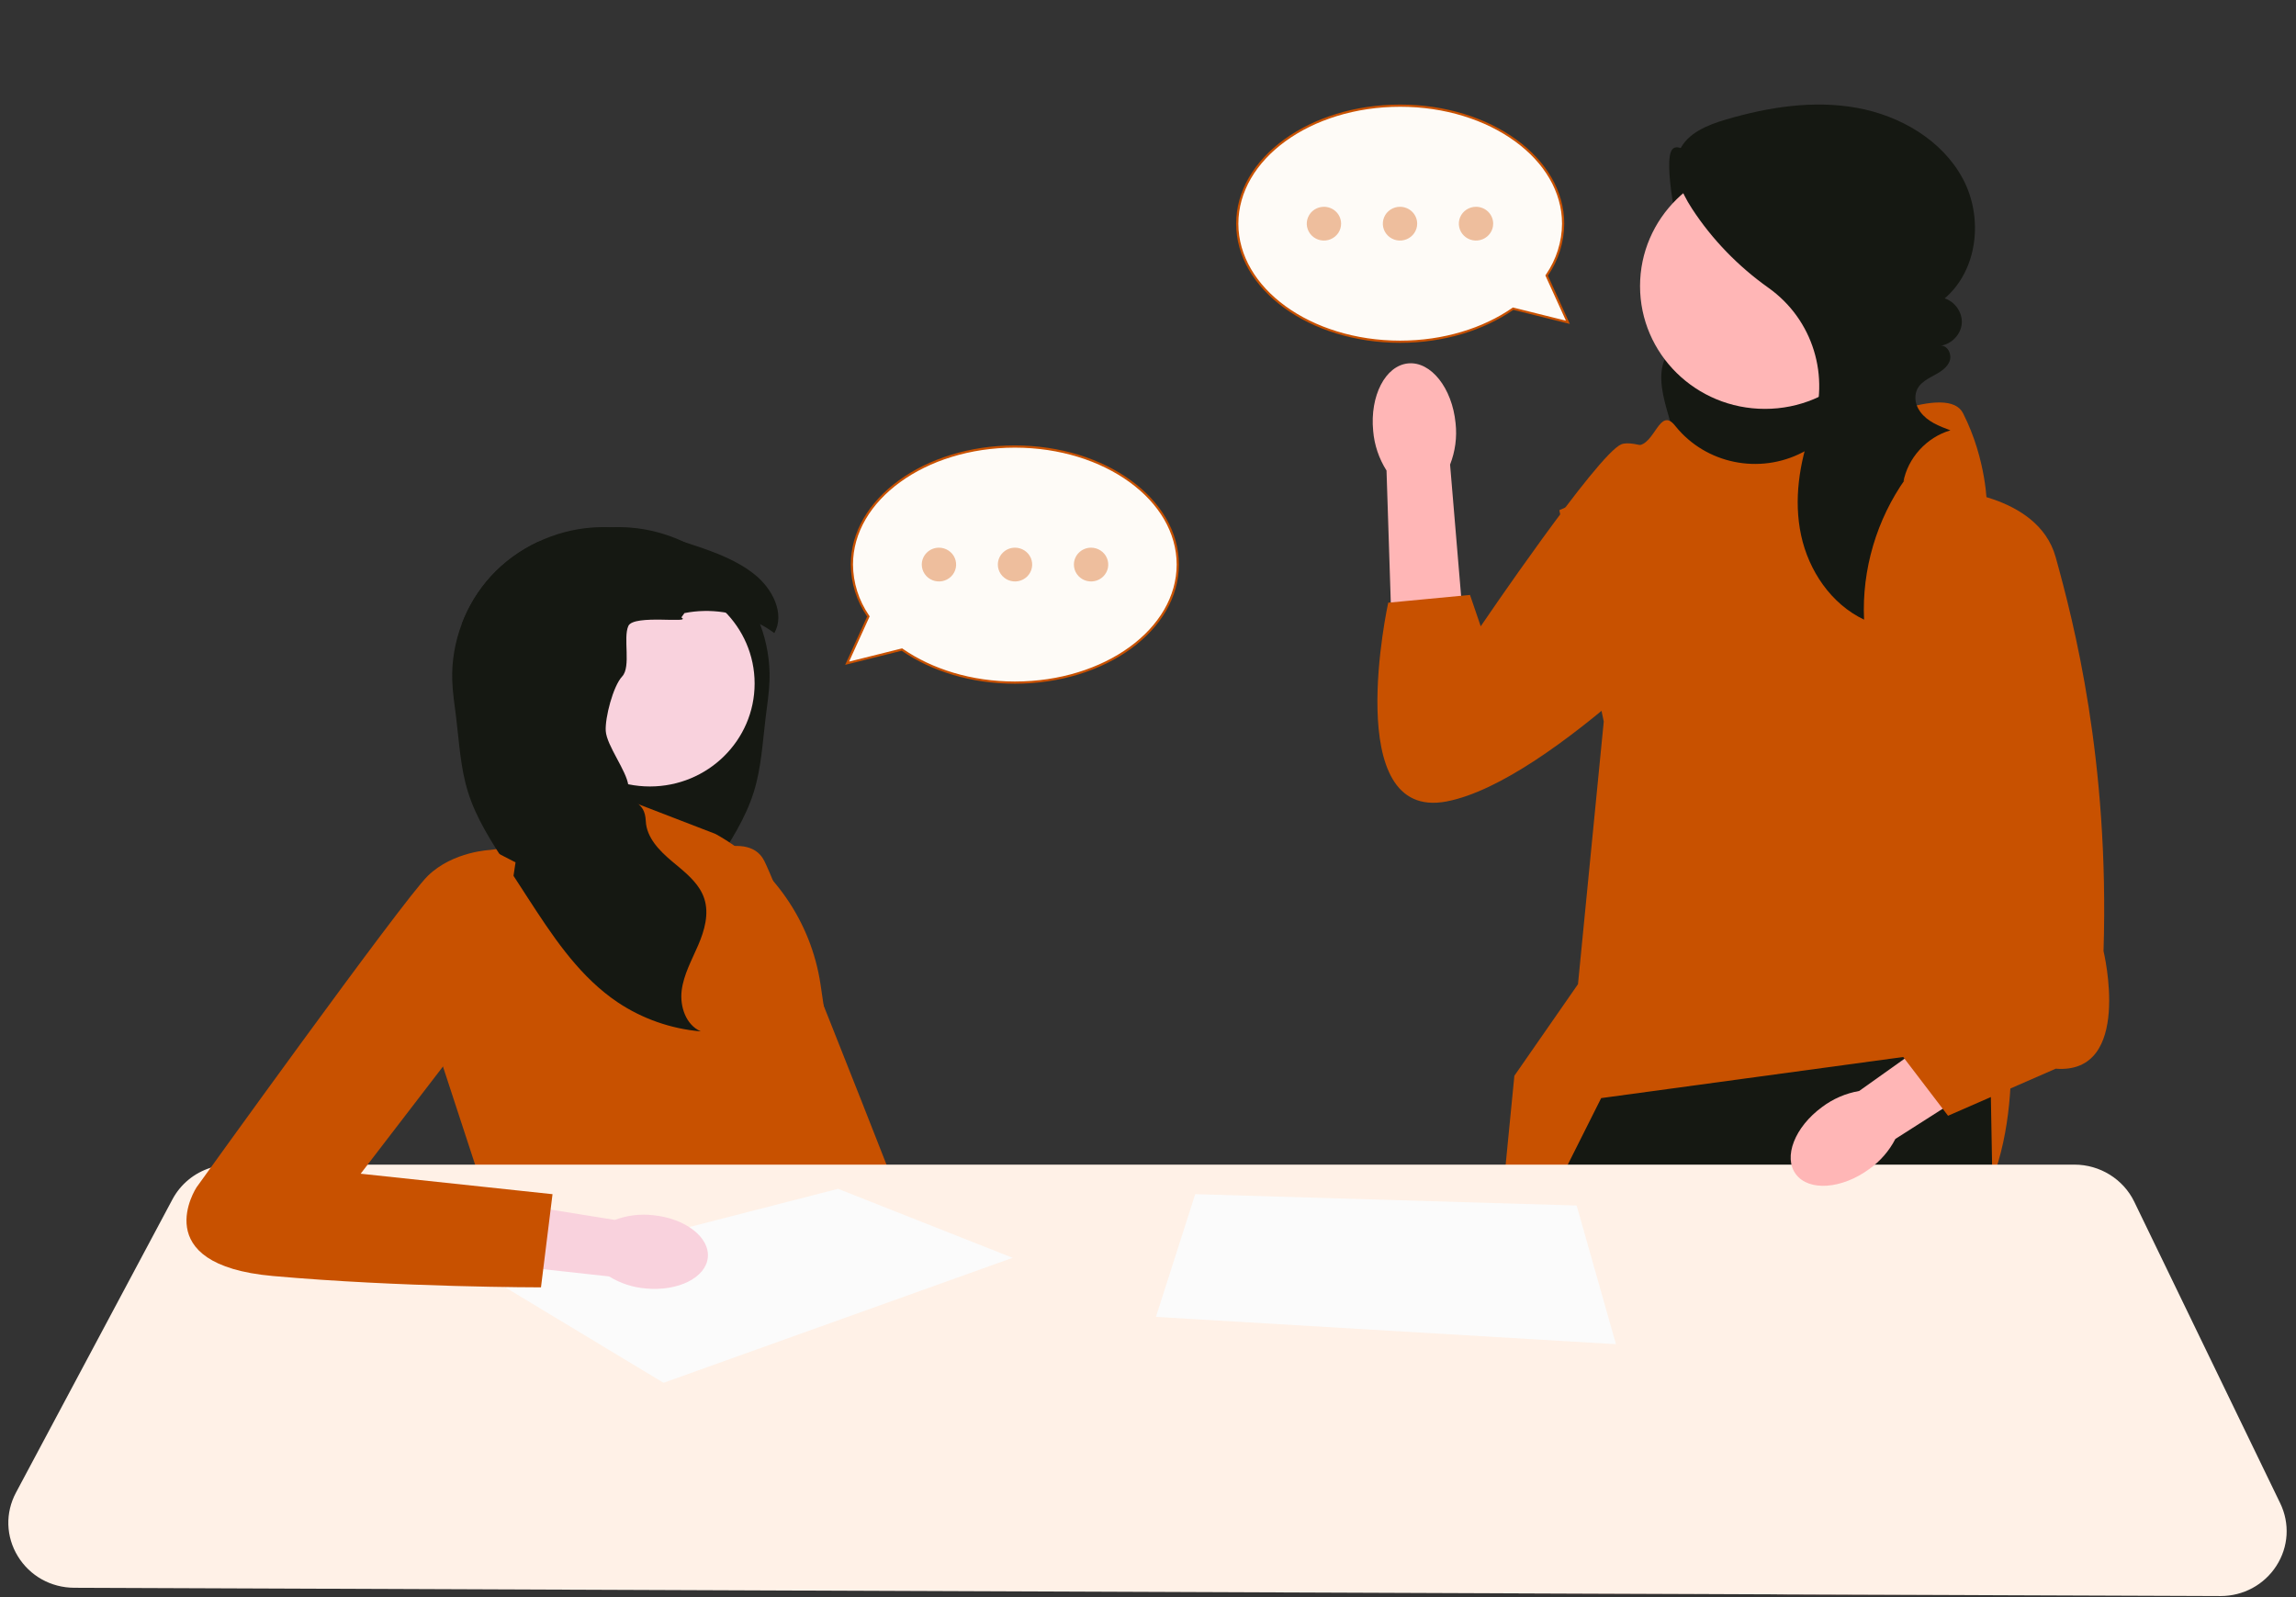 <svg width="138" height="96" viewBox="0 0 138 96" fill="none" xmlns="http://www.w3.org/2000/svg">
<rect x="0" y="0" width="138" height="96" fill="#333333" stroke="none"/>
<g clip-path="url(#clip0_524_7134)">
<path d="M103.498 9.748C102.463 10.319 100.793 8.058 100.415 9.164C100.037 10.27 100.953 14.732 101.426 15.803C101.661 16.334 101.993 16.821 102.224 17.355C102.454 17.889 102.578 18.502 102.374 19.047C102.019 19.994 100.849 20.379 100.268 21.211C99.592 22.181 99.865 23.487 100.181 24.621C100.454 25.598 100.744 26.584 101.268 27.456C101.793 28.328 102.583 29.088 103.571 29.376C104.829 29.744 106.173 29.307 107.386 28.814C108.551 28.34 109.705 27.803 110.696 27.036C111.688 26.269 112.515 25.251 112.862 24.059C113.296 22.563 112.933 20.926 112.18 19.557C111.428 18.189 110.314 17.049 109.172 15.973C107.247 14.16 105.2 12.474 103.046 10.93L103.498 9.748Z" fill="#151812"/>
<path d="M118.883 86.504L117.906 95.467L117.862 95.877L106.811 95.835L106.753 95.424L105.583 87.211L118.883 86.504Z" fill="#FFB6B6"/>
<path d="M101.987 95.405C101.987 95.54 101.986 95.677 101.985 95.815L90.513 95.771L90.476 95.36L89.769 87.564L101.63 86.15C101.63 86.15 102.012 90.285 101.987 95.405Z" fill="#FFB6B6"/>
<path d="M100.711 25.625C102.533 27.882 105.746 28.536 108.339 27.193C112.04 25.275 117.093 23.078 117.986 24.834C119.423 27.661 119.423 30.405 119.423 30.405L120.861 63.356C120.861 63.356 121.58 76.66 112.594 75.486C103.608 74.311 89.589 79.259 89.589 79.259L91.021 64.662L94.844 59.158L96.393 43.368L93.723 30.665L96.958 29.251C96.958 29.251 97.317 26.777 98.395 26.777C99.474 26.777 99.734 24.401 100.682 25.589C100.692 25.601 100.702 25.613 100.711 25.625V25.625Z" fill="#C85100"/>
<path d="M120.206 95.886L117.862 95.876L106.812 95.834L105.373 95.829L105.29 95.418L103.067 84.384L102.72 95.408L102.707 95.818L101.985 95.815L90.513 95.771L89.691 95.767L89.688 95.357L89.639 87.565L89.595 80.35L89.588 79.258L89.589 79.257L93.024 72.411L94.026 70.414L94.231 70.004L96.238 66.005L114.392 63.534L114.67 63.496L119.603 62.825L119.639 64.813L119.66 65.941L119.733 70.004L119.742 70.414L119.75 70.882L120.198 95.475L120.206 95.886Z" fill="#151812"/>
<path d="M106.081 24.577C110.227 24.577 113.588 21.273 113.588 17.197C113.588 13.12 110.227 9.816 106.081 9.816C101.935 9.816 98.574 13.12 98.574 17.197C98.574 21.273 101.935 24.577 106.081 24.577Z" fill="#FFB6B6"/>
<path d="M114.545 28.755C112.793 31.212 111.897 34.249 112.039 37.246C110.052 36.3 108.712 34.301 108.255 32.178C107.799 30.055 108.147 27.825 108.88 25.778C108.888 25.758 108.895 25.737 108.903 25.717C110.016 22.644 108.981 19.21 106.292 17.3C104.478 16.012 102.905 14.396 101.698 12.543C101.016 11.497 100.437 10.185 100.946 9.048C101.415 8 102.627 7.511 103.743 7.183C106.29 6.435 108.997 6.009 111.611 6.483C114.226 6.956 116.742 8.434 117.978 10.749C119.214 13.063 118.89 16.221 116.884 17.937C117.517 18.138 117.965 18.797 117.911 19.449C117.857 20.1 117.307 20.68 116.65 20.778C117.079 20.763 117.332 21.319 117.179 21.713C117.026 22.107 116.632 22.352 116.256 22.555C115.72 22.844 115.126 23.146 115.124 23.903C115.123 24.206 115.233 24.501 115.412 24.747C115.848 25.345 116.552 25.614 117.229 25.867C115.797 26.282 114.654 27.54 114.398 28.987L114.545 28.755Z" fill="#151812"/>
<path d="M82.534 25.901C82.329 23.787 83.272 21.971 84.64 21.843C86.007 21.715 87.282 23.324 87.487 25.438C87.58 26.281 87.467 27.134 87.156 27.926L87.909 36.89L83.623 37.148L83.336 28.283C82.879 27.563 82.604 26.746 82.534 25.901Z" fill="#FFB6B6"/>
<path d="M105.886 30.153C105.886 30.153 98.884 26.103 97.442 26.71C96.001 27.318 88.998 37.645 88.998 37.645L88.354 35.76L83.438 36.228C83.438 36.228 80.554 49.389 86.939 48.175C93.323 46.96 103.827 35.62 103.827 35.62L105.886 30.153H105.886Z" fill="#C85100"/>
<path d="M40.919 51.912C40.919 51.912 44.873 49.633 45.937 51.746C47.002 53.859 56.839 79.069 56.839 79.069L50.5 80.282L40.919 51.912V51.912Z" fill="#C85100"/>
<path d="M32.295 36.852L32.482 37.113C31.787 37.508 31.684 38.503 32.01 39.225C32.336 39.947 32.967 40.482 33.512 41.062C34.058 41.642 34.555 42.36 34.504 43.149C34.448 44.036 33.712 44.766 33.61 45.65C33.462 46.936 34.68 48.064 34.619 49.358C34.574 50.345 33.801 51.139 33.035 51.78C32.435 52.282 31.782 52.787 31.377 53.435C31.266 53.613 31.174 53.804 31.106 54.008C30.803 54.927 31.088 55.929 31.472 56.819C31.855 57.708 32.342 58.577 32.462 59.536C32.58 60.494 32.213 61.601 31.315 61.994C33.102 61.843 34.846 61.231 36.326 60.235C36.459 60.145 36.589 60.053 36.717 59.958C38.815 58.405 40.289 56.161 41.707 53.975C41.824 53.795 41.94 53.614 42.057 53.435C42.372 52.948 42.688 52.463 43.004 51.976C43.905 50.586 44.817 49.175 45.308 47.599C45.76 46.147 45.836 44.612 46.021 43.104C46.111 42.365 46.23 41.628 46.252 40.885C46.288 39.74 46.089 38.591 45.684 37.517C45.288 36.462 44.694 35.478 43.927 34.641C43.142 33.783 42.182 33.085 41.126 32.583C40.102 32.096 38.989 31.794 37.855 31.71C37.475 31.682 37.096 31.677 36.717 31.694C35.223 31.755 33.745 32.126 32.309 32.583C31.253 33.085 30.292 33.783 29.507 34.641C28.741 35.478 28.146 36.462 27.75 37.517C29.127 36.794 30.764 36.545 32.295 36.852Z" fill="#151812"/>
<path d="M43.005 50.127L35.919 47.395L35.739 50.127L29.527 51.083L26.609 64.061L29.249 72.121L48.98 72.667L48.285 69.935C48.285 69.935 51.481 66.383 49.535 60.646L49.319 59.185C48.755 55.367 46.423 52.022 43.005 50.127L43.005 50.127Z" fill="#C85100"/>
<path d="M39.062 47.273C42.538 47.273 45.356 44.502 45.356 41.084C45.356 37.667 42.538 34.896 39.062 34.896C35.586 34.896 32.768 37.667 32.768 41.084C32.768 44.502 35.586 47.273 39.062 47.273Z" fill="#F9D2DD"/>
<path d="M27.182 40.885C27.204 41.628 27.323 42.365 27.413 43.104C27.598 44.612 27.674 46.147 28.126 47.599C28.617 49.175 29.529 50.586 30.43 51.976C30.746 52.463 31.062 52.948 31.377 53.435C31.494 53.614 31.61 53.795 31.727 53.975C33.145 56.161 34.619 58.405 36.717 59.958C36.845 60.053 36.975 60.145 37.108 60.235C38.588 61.231 40.332 61.843 42.119 61.994C41.221 61.601 40.854 60.494 40.972 59.536C41.092 58.577 41.579 57.708 41.962 56.819C42.346 55.929 42.631 54.927 42.328 54.008C42.261 53.804 42.168 53.613 42.057 53.435C41.652 52.787 40.999 52.282 40.4 51.78C39.633 51.139 38.861 50.345 38.815 49.358C38.754 48.064 37.914 48.498 37.766 47.211C37.663 46.328 36.465 44.822 36.408 43.935C36.358 43.146 36.85 41.239 37.396 40.659C37.941 40.079 37.44 38.347 37.766 37.626C38.092 36.904 41.647 37.508 40.952 37.113L41.139 36.852C42.67 36.545 44.307 36.794 45.684 37.517C45.984 37.674 46.27 37.852 46.542 38.054C47.197 36.877 46.42 35.383 45.362 34.535C44.327 33.703 43.05 33.222 41.784 32.799C41.566 32.726 41.346 32.653 41.125 32.583C39.689 32.126 38.211 31.755 36.717 31.694C36.338 31.677 35.959 31.682 35.579 31.71C34.445 31.794 33.331 32.096 32.309 32.583C31.252 33.085 30.292 33.783 29.507 34.641C28.741 35.478 28.146 36.462 27.75 37.517C27.345 38.591 27.146 39.74 27.182 40.885H27.182Z" fill="#151812"/>
<path d="M137.05 90.355L128.277 72.231C127.623 70.878 126.215 70.004 124.691 70.004H13.879C13.458 70.004 13.049 70.068 12.662 70.191C11.685 70.498 10.854 71.171 10.363 72.094L0.959 89.719C0.309 90.937 0.352 92.368 1.074 93.546C1.795 94.725 3.061 95.432 4.46 95.438L89.691 95.767L90.513 95.771L101.985 95.815L102.707 95.818L105.373 95.829L106.812 95.834L117.862 95.876L120.206 95.886L133.449 95.936H133.465C134.833 95.936 136.085 95.259 136.818 94.124C137.555 92.983 137.641 91.573 137.05 90.355Z" fill="#FFF1E7"/>
<path d="M39.881 83.118L60.862 75.605L50.371 71.457L29.46 76.834L39.881 83.118Z" fill="#FBFBFB"/>
<path d="M71.838 71.779L69.476 79.156L97.126 80.796L94.764 72.462L71.838 71.779Z" fill="#FBFBFB"/>
<path d="M39.245 73.042C41.189 73.231 42.666 74.371 42.543 75.588C42.42 76.804 40.744 77.636 38.8 77.446C38.022 77.381 37.271 77.133 36.611 76.724L28.384 75.819L28.898 72.032L36.954 73.327C37.683 73.053 38.469 72.956 39.245 73.042H39.245Z" fill="#F9D2DD"/>
<path d="M30.986 51.835L29.527 51.084C29.527 51.084 27.235 51.152 25.706 52.654C24.178 54.157 11.812 71.37 11.812 71.37C11.812 71.37 8.755 76.015 16.397 76.698C24.039 77.381 32.515 77.381 32.515 77.381L33.209 71.78L21.677 70.55L29.753 60.031L30.986 51.835Z" fill="#C85100"/>
<path d="M112.342 70.275C110.693 71.479 108.724 71.618 107.944 70.586C107.165 69.554 107.87 67.741 109.521 66.537C110.173 66.047 110.935 65.718 111.744 65.577L118.798 60.561L121.121 63.866L113.92 68.46C113.549 69.18 113.008 69.802 112.342 70.275Z" fill="#FFB6B6"/>
<path d="M116.787 29.427C116.787 29.427 122.478 29.604 123.556 33.492C124.634 37.379 126.791 45.665 126.432 57.17C126.432 57.17 128.229 64.592 123.556 64.238L117.086 67.066L112.772 61.411L116.367 57.17L116.787 29.427Z" fill="#C85100"/>
<path d="M52.18 37.086L52.195 37.052L52.174 37.021C51.548 36.108 51.21 35.035 51.203 33.935C51.203 31.985 52.292 30.213 54.065 28.927C55.837 27.64 58.289 26.841 60.999 26.841C63.709 26.841 66.16 27.64 67.931 28.927C69.702 30.213 70.79 31.985 70.79 33.935C70.79 35.885 69.702 37.657 67.931 38.945C66.16 40.232 63.709 41.031 60.999 41.031C58.369 41.031 55.99 40.273 54.234 39.061L54.21 39.044L54.18 39.051L50.916 39.865L52.18 37.086Z" fill="#FEFBF7" stroke="#C85100" stroke-width="0.133"/>
<path d="M64.546 33.935C64.546 34.136 64.606 34.332 64.72 34.499C64.833 34.666 64.995 34.796 65.183 34.873C65.372 34.95 65.579 34.97 65.779 34.931C65.98 34.892 66.164 34.795 66.308 34.653C66.452 34.511 66.551 34.33 66.591 34.133C66.63 33.936 66.61 33.732 66.532 33.547C66.454 33.361 66.321 33.203 66.152 33.092C65.982 32.98 65.782 32.92 65.578 32.92C65.304 32.92 65.042 33.027 64.848 33.218C64.655 33.408 64.546 33.666 64.546 33.935Z" fill="#EEBE9D"/>
<path d="M59.975 33.935C59.975 34.136 60.035 34.332 60.149 34.499C60.262 34.666 60.423 34.796 60.612 34.873C60.8 34.95 61.008 34.97 61.208 34.931C61.408 34.892 61.592 34.795 61.737 34.653C61.881 34.511 61.98 34.33 62.019 34.133C62.059 33.936 62.039 33.732 61.961 33.547C61.882 33.361 61.75 33.203 61.58 33.092C61.411 32.98 61.211 32.92 61.007 32.92C60.733 32.92 60.471 33.027 60.277 33.218C60.083 33.408 59.975 33.666 59.975 33.935Z" fill="#EEBE9D"/>
<path d="M55.403 33.935C55.403 34.136 55.464 34.332 55.577 34.499C55.691 34.666 55.852 34.796 56.041 34.873C56.229 34.95 56.437 34.97 56.637 34.931C56.837 34.892 57.021 34.795 57.166 34.653C57.31 34.511 57.408 34.33 57.448 34.133C57.488 33.936 57.467 33.732 57.389 33.547C57.311 33.361 57.179 33.203 57.009 33.092C56.839 32.98 56.64 32.92 56.436 32.92C56.162 32.92 55.899 33.027 55.706 33.218C55.512 33.408 55.403 33.666 55.403 33.935Z" fill="#EEBE9D"/>
<path d="M92.981 16.53L92.96 16.561L92.975 16.596L94.237 19.373L90.975 18.561L90.945 18.554L90.921 18.571C89.165 19.783 86.784 20.541 84.156 20.541C81.446 20.541 78.995 19.742 77.224 18.455C75.453 17.167 74.365 15.395 74.365 13.445C74.365 11.495 75.453 9.723 77.224 8.436C78.995 7.149 81.446 6.351 84.156 6.351C86.866 6.351 89.318 7.149 91.09 8.436C92.863 9.723 93.952 11.495 93.952 13.445C93.945 14.545 93.607 15.618 92.981 16.53Z" fill="#FEFBF7" stroke="#C85100" stroke-width="0.133"/>
<path d="M80.606 13.445C80.606 13.645 80.546 13.841 80.433 14.008C80.319 14.175 80.158 14.305 79.969 14.382C79.781 14.459 79.573 14.479 79.373 14.44C79.173 14.401 78.989 14.304 78.844 14.162C78.7 14.02 78.602 13.839 78.562 13.643C78.522 13.446 78.542 13.242 78.621 13.056C78.699 12.871 78.831 12.712 79.001 12.601C79.171 12.489 79.37 12.43 79.574 12.43C79.848 12.43 80.111 12.537 80.304 12.727C80.498 12.917 80.606 13.175 80.606 13.445Z" fill="#EEBE9D"/>
<path d="M85.179 13.445C85.179 13.645 85.118 13.841 85.005 14.008C84.891 14.175 84.73 14.305 84.541 14.382C84.353 14.459 84.145 14.479 83.945 14.44C83.745 14.401 83.561 14.304 83.417 14.162C83.272 14.02 83.174 13.839 83.134 13.643C83.094 13.446 83.115 13.242 83.193 13.056C83.271 12.871 83.403 12.712 83.573 12.601C83.743 12.489 83.942 12.43 84.147 12.43C84.42 12.43 84.683 12.537 84.876 12.727C85.07 12.917 85.179 13.175 85.179 13.445Z" fill="#EEBE9D"/>
<path d="M89.747 13.445C89.747 13.645 89.687 13.841 89.573 14.008C89.46 14.175 89.299 14.305 89.11 14.382C88.921 14.459 88.714 14.479 88.513 14.44C88.313 14.401 88.129 14.304 87.985 14.162C87.841 14.02 87.742 13.839 87.703 13.643C87.663 13.446 87.683 13.242 87.761 13.056C87.839 12.871 87.972 12.712 88.141 12.601C88.311 12.489 88.511 12.43 88.715 12.43C88.989 12.43 89.251 12.537 89.445 12.727C89.638 12.917 89.747 13.175 89.747 13.445Z" fill="#EEBE9D"/>
</g>
<defs>
<clipPath id="clip0_524_7134">
<rect width="137" height="95.9" fill="white" transform="translate(0.5)"/>
</clipPath>
</defs>
</svg>
